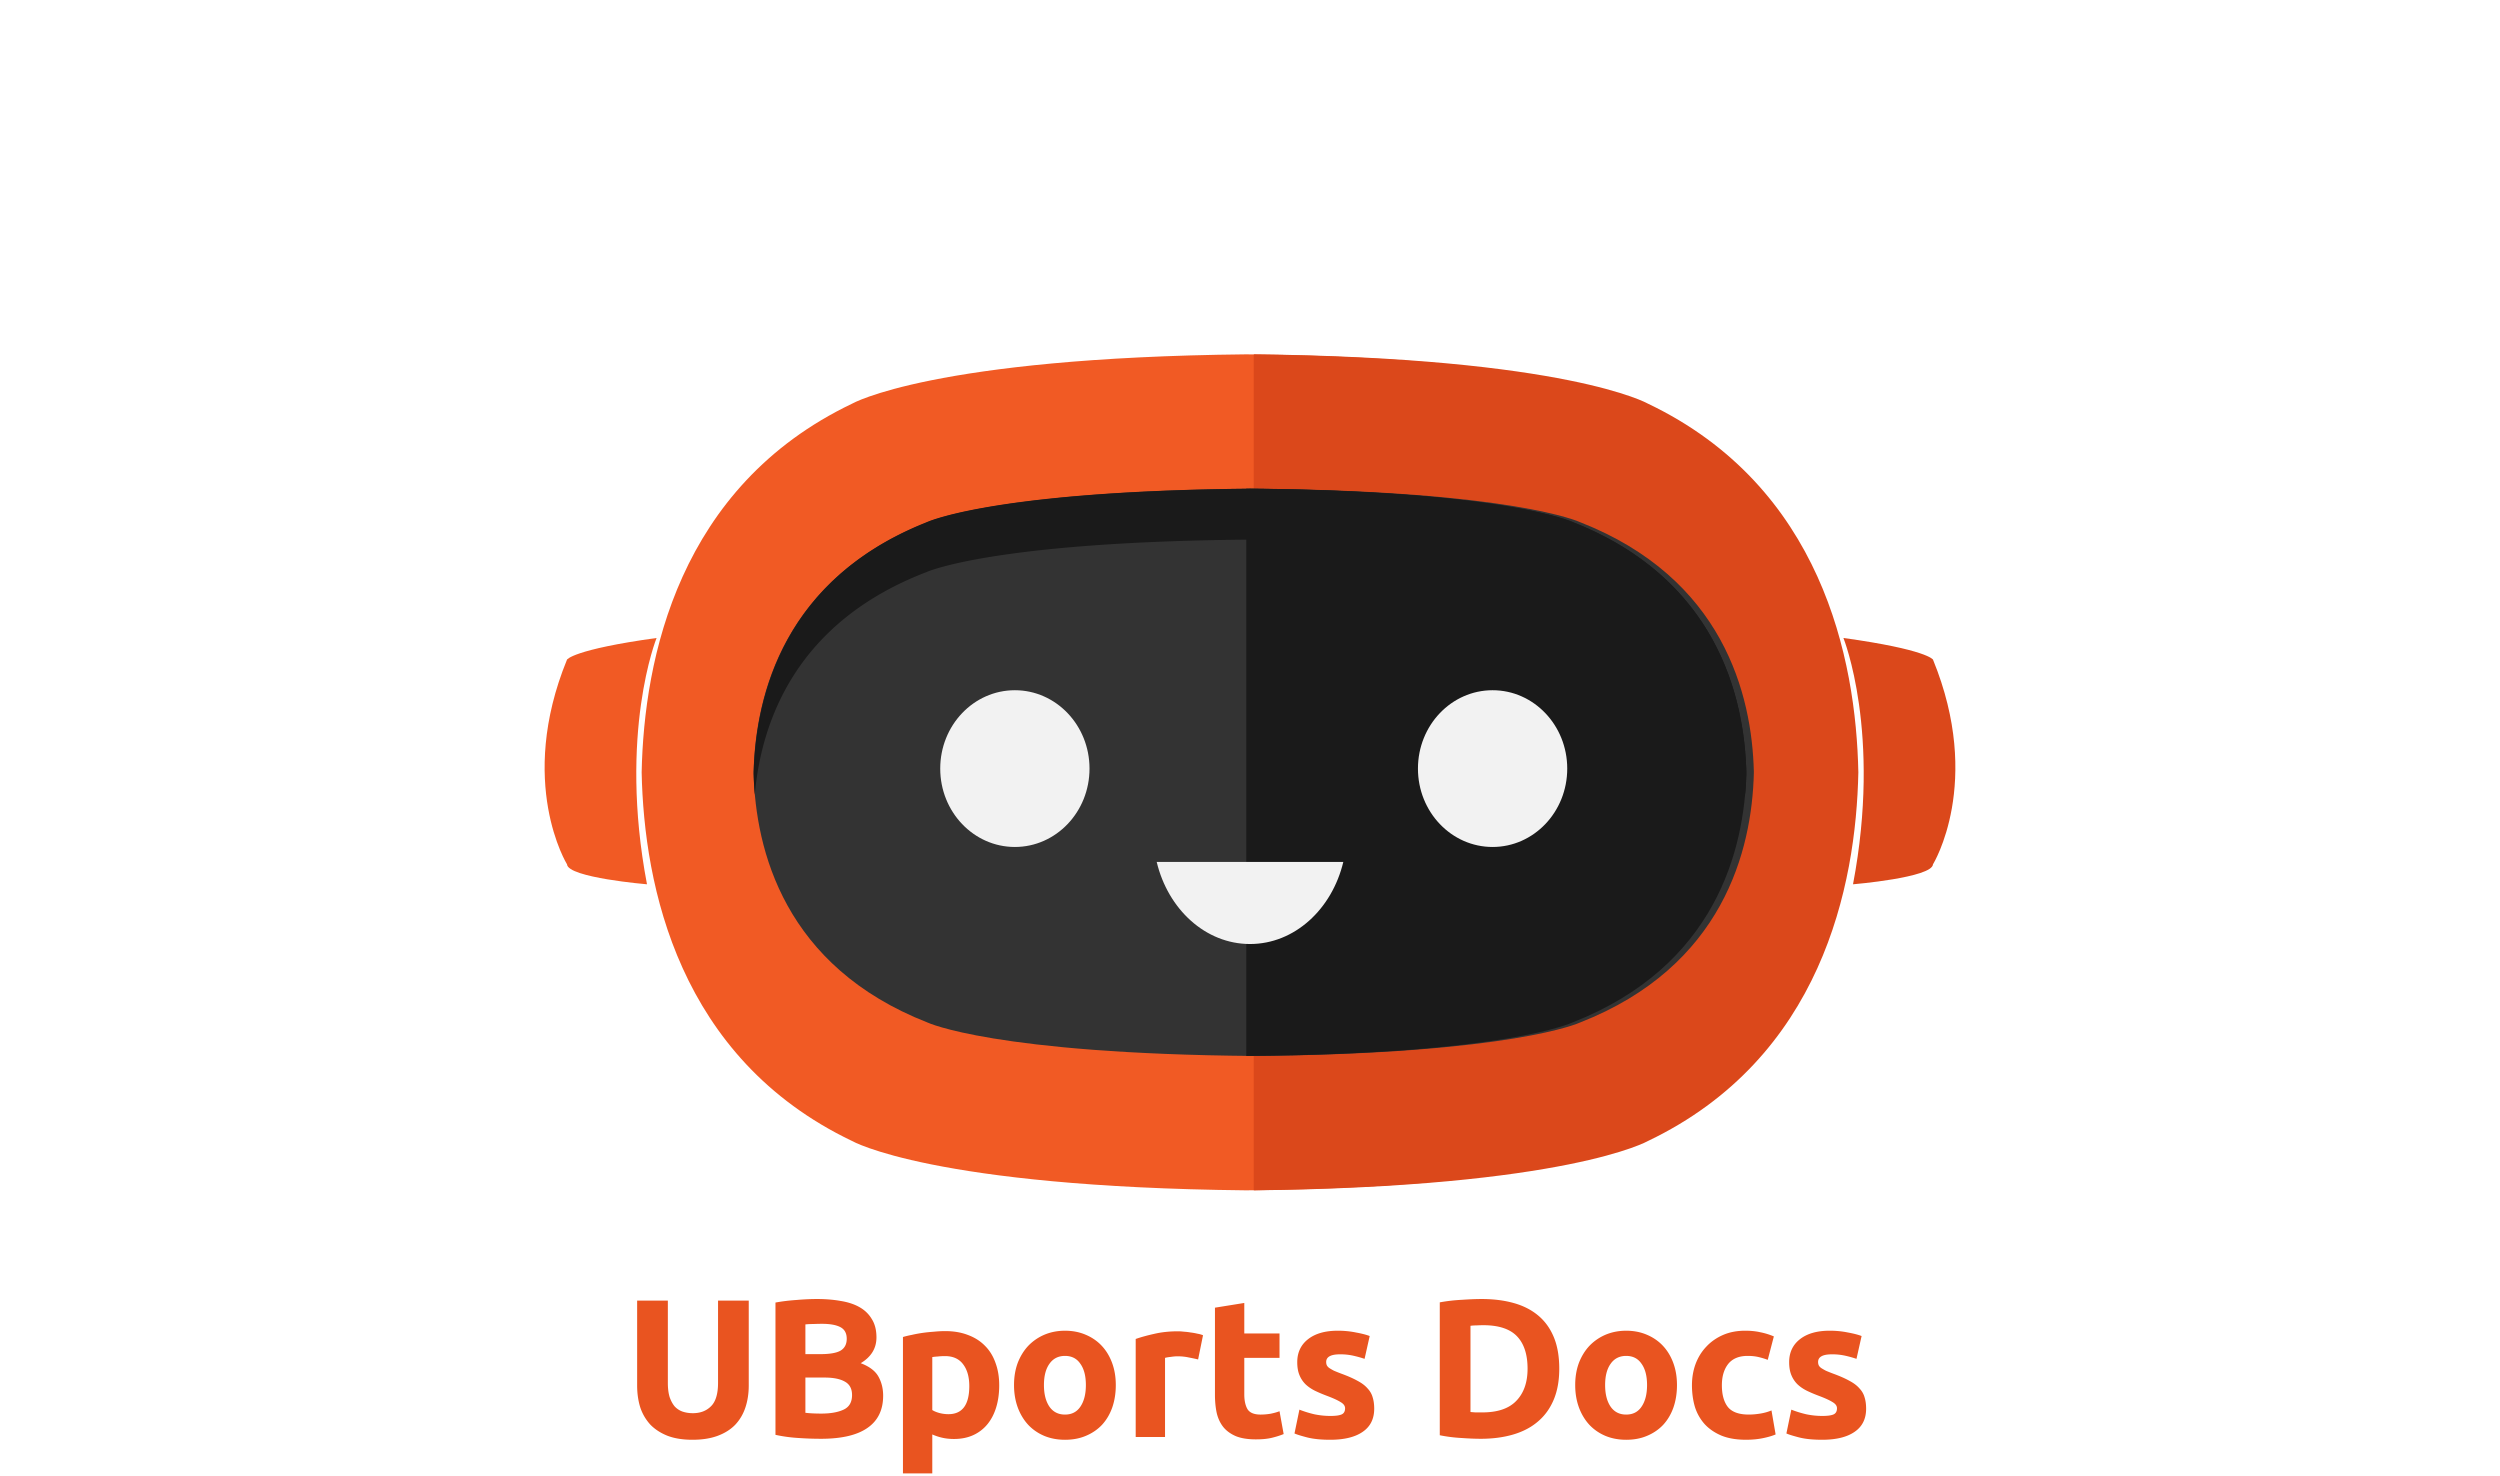 <svg xmlns="http://www.w3.org/2000/svg" width="381" height="225" style="fill:none"><path style="fill:#e95420" d="M22.53 269.42c-1.46 0-2.72-.2-3.78-.6-1.06-.42-1.94-.99-2.64-1.71a7.26 7.26 0 0 1-1.53-2.61c-.32-1.02-.48-2.14-.48-3.36v-12.93h4.68v12.54c0 .84.09 1.56.27 2.16.2.58.46 1.06.78 1.44.34.36.74.62 1.2.78.48.16 1 .24 1.56.24 1.14 0 2.06-.35 2.76-1.05.72-.7 1.08-1.89 1.08-3.57v-12.54h4.68v12.93c0 1.22-.17 2.34-.51 3.36-.34 1.02-.86 1.9-1.56 2.64-.7.72-1.59 1.28-2.67 1.68-1.08.4-2.36.6-3.84.6zm19.582-.15c-1.14 0-2.28-.04-3.42-.12a22.68 22.68 0 0 1-3.51-.48v-20.16c.96-.18 2.01-.31 3.15-.39 1.14-.1 2.2-.15 3.18-.15 1.32 0 2.53.1 3.63.3 1.12.18 2.08.5 2.88.96.8.46 1.42 1.07 1.86 1.83.46.74.69 1.66.69 2.76 0 1.66-.8 2.97-2.4 3.93 1.32.5 2.22 1.18 2.7 2.04.48.86.72 1.83.72 2.91 0 2.18-.8 3.82-2.4 4.92-1.58 1.1-3.94 1.65-7.08 1.65zm-2.37-9.33v5.37c.34.04.71.07 1.11.09.4.02.84.03 1.32.03 1.4 0 2.53-.2 3.39-.6.86-.4 1.29-1.14 1.29-2.22 0-.96-.36-1.64-1.08-2.04-.72-.42-1.75-.63-3.09-.63zm0-3.57h2.28c1.44 0 2.47-.18 3.09-.54.62-.38.93-.98.93-1.8 0-.84-.32-1.43-.96-1.77-.64-.34-1.58-.51-2.82-.51-.4 0-.83.01-1.29.03-.46 0-.87.02-1.23.06zm24.978 4.86c0-1.38-.31-2.48-.93-3.3-.62-.84-1.54-1.26-2.76-1.26-.4 0-.77.02-1.11.06-.34.02-.62.05-.84.09v8.07c.28.18.64.33 1.08.45.46.12.92.18 1.38.18 2.12 0 3.18-1.43 3.18-4.29zm4.56-.12c0 1.22-.15 2.33-.45 3.33-.3 1-.74 1.86-1.32 2.58a5.96 5.96 0 0 1-2.16 1.68c-.86.4-1.85.6-2.97.6-.62 0-1.2-.06-1.74-.18s-1.06-.29-1.56-.51v5.94h-4.47v-20.79c.4-.12.86-.23 1.38-.33.52-.12 1.06-.22 1.62-.3.58-.08 1.16-.14 1.74-.18.6-.06 1.17-.09 1.71-.09 1.3 0 2.46.2 3.48.6 1.02.38 1.88.93 2.58 1.65.7.7 1.23 1.56 1.59 2.58.38 1.02.57 2.16.57 3.42zm17.767-.03c0 1.24-.18 2.38-.54 3.42-.36 1.02-.88 1.9-1.56 2.64-.68.72-1.5 1.28-2.46 1.68-.94.4-2 .6-3.18.6-1.16 0-2.22-.2-3.18-.6-.94-.4-1.75-.96-2.43-1.68-.68-.74-1.21-1.62-1.59-2.64-.38-1.04-.57-2.18-.57-3.42 0-1.24.19-2.37.57-3.39.4-1.02.94-1.89 1.62-2.61.7-.72 1.52-1.28 2.46-1.68.96-.4 2-.6 3.12-.6 1.14 0 2.18.2 3.12.6.96.4 1.78.96 2.46 1.68.68.72 1.21 1.59 1.59 2.61.38 1.02.57 2.15.57 3.39zm-4.56 0c0-1.38-.28-2.46-.84-3.24-.54-.8-1.32-1.2-2.34-1.2-1.02 0-1.81.4-2.37 1.2-.56.78-.84 1.86-.84 3.24 0 1.38.28 2.48.84 3.3.56.8 1.35 1.2 2.37 1.2s1.8-.4 2.34-1.2c.56-.82.84-1.92.84-3.3zm17.104-3.9c-.4-.1-.87-.2-1.41-.3-.54-.12-1.12-.18-1.74-.18-.28 0-.62.03-1.02.09-.38.04-.67.09-.87.15V269h-4.47v-14.94c.8-.28 1.74-.54 2.82-.78 1.1-.26 2.32-.39 3.66-.39.24 0 .53.02.87.06.34.02.68.06 1.02.12.34.04.68.1 1.02.18.34.06.63.14.87.24zm2.568-7.89 4.47-.72v4.65h5.37v3.72h-5.37v5.55c0 .94.16 1.69.48 2.25.34.56 1.01.84 2.01.84.48 0 .97-.04 1.47-.12.52-.1.99-.23 1.41-.39l.63 3.48c-.54.22-1.14.41-1.8.57-.66.16-1.47.24-2.43.24-1.22 0-2.23-.16-3.03-.48-.8-.34-1.44-.8-1.92-1.38-.48-.6-.82-1.32-1.02-2.16-.18-.84-.27-1.77-.27-2.79zm17.581 16.5c.82 0 1.4-.08 1.74-.24.34-.16.51-.47.51-.93 0-.36-.22-.67-.66-.93-.44-.28-1.11-.59-2.01-.93-.7-.26-1.34-.53-1.92-.81-.56-.28-1.04-.61-1.44-.99-.4-.4-.71-.87-.93-1.41-.22-.54-.33-1.19-.33-1.95 0-1.48.55-2.65 1.65-3.51 1.1-.86 2.61-1.29 4.53-1.29.96 0 1.88.09 2.76.27.88.16 1.58.34 2.1.54l-.78 3.48c-.52-.18-1.09-.34-1.71-.48a9.01 9.01 0 0 0-2.04-.21c-1.4 0-2.1.39-2.1 1.17 0 .18.03.34.09.48.06.14.18.28.36.42.18.12.42.26.72.42.32.14.72.3 1.2.48.98.36 1.79.72 2.43 1.08.64.34 1.14.72 1.5 1.14.38.4.64.85.78 1.35.16.5.24 1.08.24 1.74 0 1.56-.59 2.74-1.77 3.54-1.16.8-2.81 1.2-4.95 1.2-1.4 0-2.57-.12-3.51-.36-.92-.24-1.56-.44-1.92-.6l.75-3.63c.76.3 1.54.54 2.34.72.8.16 1.59.24 2.37.24zm21.361-.6c.22.02.47.04.75.06h1.05c2.34 0 4.07-.59 5.19-1.77 1.14-1.18 1.71-2.81 1.71-4.89 0-2.18-.54-3.83-1.62-4.95s-2.79-1.68-5.13-1.68c-.32 0-.65.01-.99.03-.34 0-.66.02-.96.06zm13.53-6.6c0 1.8-.28 3.37-.84 4.71-.56 1.34-1.36 2.45-2.4 3.33-1.02.88-2.27 1.54-3.75 1.98-1.48.44-3.14.66-4.98.66-.84 0-1.82-.04-2.94-.12-1.12-.06-2.22-.2-3.3-.42v-20.25c1.08-.2 2.2-.33 3.36-.39 1.18-.08 2.19-.12 3.03-.12 1.78 0 3.39.2 4.83.6 1.46.4 2.71 1.03 3.75 1.89 1.04.86 1.84 1.96 2.4 3.3.56 1.34.84 2.95.84 4.83zm17.94 2.49c0 1.24-.18 2.38-.54 3.42-.36 1.02-.88 1.9-1.56 2.64-.68.72-1.5 1.28-2.46 1.68-.94.4-2 .6-3.18.6-1.16 0-2.22-.2-3.18-.6-.94-.4-1.75-.96-2.43-1.68-.68-.74-1.21-1.62-1.59-2.64-.38-1.04-.57-2.18-.57-3.42 0-1.24.19-2.37.57-3.39.4-1.02.94-1.89 1.62-2.61.7-.72 1.52-1.28 2.46-1.68.96-.4 2-.6 3.12-.6 1.14 0 2.18.2 3.12.6.96.4 1.78.96 2.46 1.68.68.72 1.21 1.59 1.59 2.61.38 1.02.57 2.15.57 3.39zm-4.56 0c0-1.38-.28-2.46-.84-3.24-.54-.8-1.32-1.2-2.34-1.2-1.02 0-1.81.4-2.37 1.2-.56.78-.84 1.86-.84 3.24 0 1.38.28 2.48.84 3.3.56.8 1.35 1.2 2.37 1.2s1.8-.4 2.34-1.2c.56-.82.84-1.92.84-3.3zm6.844.03c0-1.14.18-2.21.54-3.21.38-1.02.92-1.9 1.62-2.64.7-.76 1.55-1.36 2.55-1.8 1-.44 2.14-.66 3.42-.66.84 0 1.61.08 2.31.24.7.14 1.38.35 2.04.63l-.93 3.57c-.42-.16-.88-.3-1.38-.42-.5-.12-1.06-.18-1.68-.18-1.32 0-2.31.41-2.97 1.23-.64.82-.96 1.9-.96 3.24 0 1.42.3 2.52.9 3.3.62.78 1.69 1.17 3.21 1.17.54 0 1.12-.05 1.74-.15.62-.1 1.19-.26 1.71-.48l.63 3.66c-.52.22-1.17.41-1.95.57-.78.16-1.64.24-2.58.24-1.44 0-2.68-.21-3.72-.63-1.04-.44-1.9-1.03-2.58-1.77a7.135 7.135 0 0 1-1.47-2.61c-.3-1.02-.45-2.12-.45-3.3zm19.852 4.68c.82 0 1.4-.08 1.74-.24.34-.16.51-.47.51-.93 0-.36-.22-.67-.66-.93-.44-.28-1.11-.59-2.01-.93-.7-.26-1.34-.53-1.92-.81-.56-.28-1.04-.61-1.44-.99-.4-.4-.71-.87-.93-1.41-.22-.54-.33-1.19-.33-1.95 0-1.48.55-2.65 1.65-3.51 1.1-.86 2.61-1.29 4.53-1.29.96 0 1.88.09 2.76.27.88.16 1.58.34 2.1.54l-.78 3.48c-.52-.18-1.09-.34-1.71-.48a9.01 9.01 0 0 0-2.04-.21c-1.4 0-2.1.39-2.1 1.17 0 .18.03.34.09.48.06.14.18.28.36.42.18.12.42.26.72.42.32.14.72.3 1.2.48.98.36 1.79.72 2.43 1.08.64.34 1.14.72 1.5 1.14.38.4.64.85.78 1.35.16.5.24 1.08.24 1.74 0 1.56-.59 2.74-1.77 3.54-1.16.8-2.81 1.2-4.95 1.2-1.4 0-2.57-.12-3.51-.36-.92-.24-1.56-.44-1.92-.6l.75-3.63c.76.3 1.54.54 2.34.72.8.16 1.59.24 2.37.24z" transform="translate(83 -50)"/><path style="fill:#f15a24" d="M106.95 104c-47.842.502-60.102 7.524-60.102 7.524-26.43 12.64-31.704 38.854-32.06 56.18.356 17.326 5.63 43.54 32.06 56.179 0 0 12.26 7.023 60.102 7.524 47.842-.501 60.08-7.524 60.08-7.524 26.43-12.639 31.695-38.853 32.044-56.18-.349-17.325-5.614-43.54-32.044-56.179 0 0-12.238-7.022-60.08-7.524z" transform="translate(83 -50)"/><path style="fill:#db481b" d="M168.161 111.524s-12.241-7.022-60.092-7.524v127.407c47.851-.501 60.092-7.524 60.092-7.524 26.435-12.639 31.702-38.853 32.051-56.18-.349-17.325-5.616-43.54-32.051-56.179z" transform="translate(83 -50)"/><path style="fill:#f15a24" d="M17.064 147.227s-5.85 14.458-1.463 37.54c0 0-12.066-1.014-12.188-3.044 0 0-7.679-12.428 0-31.198 0 0 .853-1.522 13.65-3.298z" transform="translate(83 -50)"/><path style="fill:#db481b" d="M197.937 147.227s5.85 14.458 1.462 37.54c0 0 12.066-1.014 12.188-3.044 0 0 7.679-12.428 0-31.198 0 0-.853-1.522-13.65-3.298z" transform="translate(83 -50)"/><path style="clip-rule:evenodd;fill:#333;fill-rule:evenodd" d="m31.855 167.704-.003.11c.294 11.727 4.657 29.47 26.518 38.025 0 0 10.141 4.753 49.714 5.092 39.573-.339 49.696-5.092 49.696-5.092 21.862-8.556 26.217-26.298 26.506-38.025l-.003-.11.003-.11c-.289-11.727-4.644-29.47-26.506-38.025 0 0-10.123-4.753-49.696-5.093-39.573.34-49.714 5.093-49.714 5.093-21.861 8.555-26.224 26.298-26.518 38.024 0 .037.002.074.003.11z" transform="translate(83 -50)"/><path style="fill:#1a1a1a" d="M58.172 137.195s10.066-4.628 49.343-4.958c39.278.33 49.325 4.958 49.325 4.958 19.813 7.606 25.138 22.669 26.132 33.921a52.56 52.56 0 0 0 .176-3.208c-.286-11.812-4.609-29.684-26.308-38.302 0 0-10.047-4.788-49.325-5.13-39.278.342-49.343 5.13-49.343 5.13-21.698 8.618-26.029 26.49-26.32 38.302.025 1.027.082 2.1.177 3.208 1-11.252 6.33-26.315 26.143-33.92z" transform="translate(83 -50)"/><path style="fill:#1a1a1a" d="M156.642 129.582s-10.123-4.766-49.695-5.106h-.016v86.455h.016c39.572-.271 49.695-5.106 49.695-5.106 21.862-8.576 26.218-26.364 26.506-38.121-.288-11.757-4.644-29.545-26.506-38.122z" transform="translate(83 -50)"/><path style="fill:#f2f2f2" d="M83.042 167.135c0 6.596-5.093 11.944-11.376 11.944-6.282 0-11.375-5.348-11.375-11.944 0-6.597 5.093-11.945 11.376-11.945 6.282 0 11.375 5.348 11.375 11.945zm72.805 0c0 6.596-5.093 11.944-11.376 11.944-6.283 0-11.376-5.348-11.376-11.944 0-6.597 5.093-11.945 11.376-11.945 6.283 0 11.376 5.348 11.376 11.945zm-62.567 14.22c1.723 7.214 7.435 12.513 14.22 12.513 6.785 0 12.497-5.3 14.22-12.513z" transform="translate(83 -50)"/></svg>